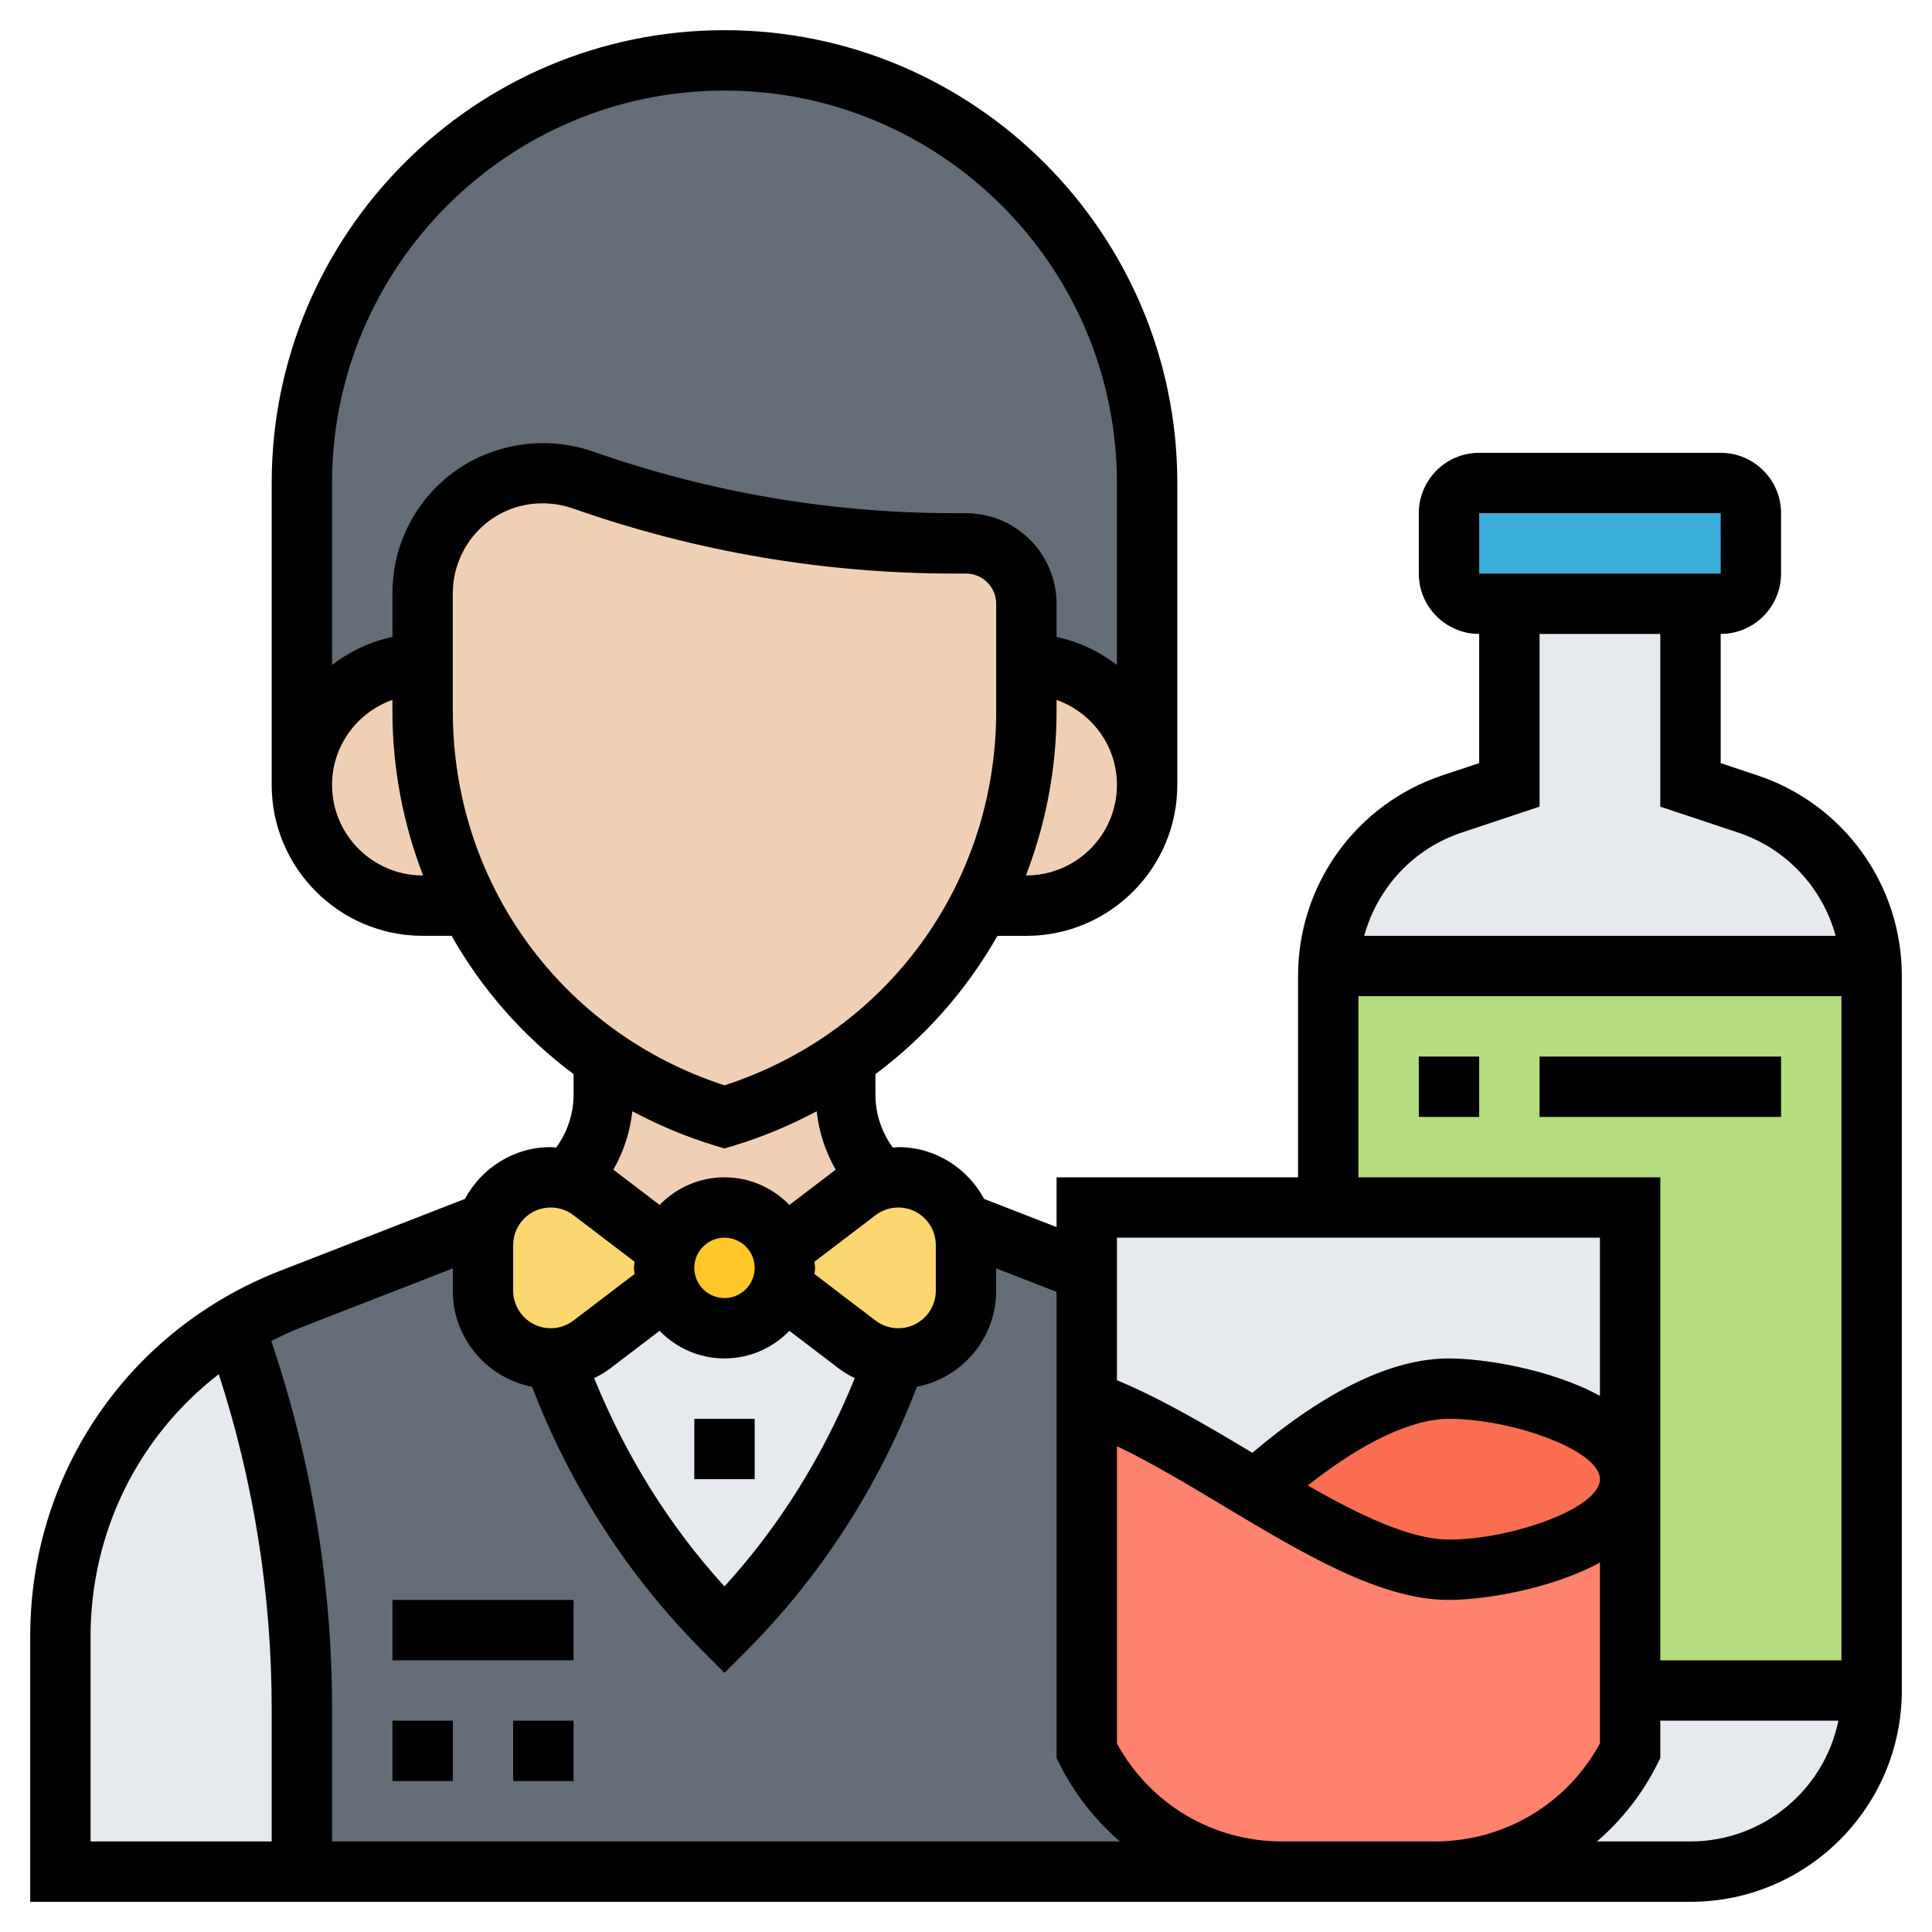 <svg id="Layer_5" enableBackground="new 0 0 64 64" viewBox="0 0 64 64">
        <path
            d="m38 16v10c0-1.1-.45-2.1-1.17-2.83-.73-.72-1.73-1.17-2.83-1.17v-2c0-1.1-.9-2-2-2h-.38c-4.2 0-8.35-.71-12.29-2.09-1.46-.51-3.07-.17-4.16.92-.75.75-1.17 1.76-1.17 2.82v2.35c-2.21 0-4 1.79-4 4v-10c0-7.73 6.27-14 14-14 3.86 0 7.36 1.57 9.9 4.1 2.53 2.54 4.1 6.04 4.1 9.9z"
            fill="#656d78"/><path
            d="m62 32.32v23.68h-8v-7-9h-10v-7.68c0-.11 0-.21.01-.32h17.98c.01.11.01.21.01.32z"
            fill="#b4dd7f"/><path
            d="m54 56h8c0 3.31-2.69 6-6 6h-8.47c1.37 0 2.68-.39 3.8-1.08 1.12-.7 2.05-1.7 2.67-2.92z"
            fill="#e6e9ed"/><path
            d="m61.99 32h-17.98c.13-2.45 1.74-4.58 4.09-5.37l1.9-.63v-6h6v6l1.9.63c2.35.79 3.96 2.92 4.09 5.37z"
            fill="#e6e9ed"/><path
            d="m58 17v2c0 .55-.45 1-1 1h-1-6-1c-.55 0-1-.45-1-1v-2c0-.55.45-1 1-1h8c.55 0 1 .45 1 1z"
            fill="#3bafda"/><path
            d="m41.6 49.35c2.3 1.38 4.56 2.65 6.4 2.65 2 0 6-1 6-3v7 2c-.62 1.22-1.55 2.22-2.67 2.92-1.12.69-2.43 1.08-3.8 1.08h-1.53-2.96-.57c-2.74 0-5.24-1.55-6.47-4v-11.61c1.74.61 3.68 1.83 5.6 2.96z"
            fill="#ff826e"/><path
            d="m54 40v9c0-2-4-3-6-3-2.16 0-4.6 1.74-6.4 3.35-1.92-1.13-3.86-2.35-5.6-2.96v-4.28-2.11h8z"
            fill="#e6e9ed"/><path
            d="m48 46c2 0 6 1 6 3s-4 3-6 3c-1.84 0-4.1-1.27-6.4-2.65 1.8-1.61 4.24-3.35 6.4-3.35z"
            fill="#fc6e51"/><path
            d="m42.47 62h-32.47v-5.38c0-4.33-.76-8.6-2.23-12.66v-.01c.59-.36 1.22-.67 1.88-.93l6.47-2.51c-.08.23-.12.47-.12.73v1.52c0 .62.25 1.18.66 1.58.4.41.96.66 1.58.66.03 0 .07 0 .1-.01v.01c1.18 3.38 3.12 6.46 5.66 9 2.54-2.54 4.47-5.62 5.66-9v-.01c.03.01.07.01.1.01.62 0 1.18-.25 1.58-.66.41-.4.66-.96.66-1.58v-1.52c0-.26-.04-.5-.12-.73l4.12 1.6v4.28 11.61c1.23 2.45 3.73 4 6.47 4z"
            fill="#656d78"/><path
            d="m36.83 23.17c.72.73 1.17 1.73 1.17 2.83 0 2.21-1.79 4-4 4h-1.56c1-1.94 1.56-4.14 1.56-6.44v-1.56c1.1 0 2.1.45 2.83 1.17z"
            fill="#f0d0b4"/><path
            d="m34 22v1.56c0 2.3-.56 4.5-1.56 6.44h-.01c-1.06 2.06-2.63 3.85-4.57 5.16-1.16.8-2.46 1.42-3.86 1.84-1.4-.42-2.7-1.04-3.86-1.84-1.94-1.31-3.51-3.1-4.57-5.16h-.01c-1-1.94-1.56-4.14-1.56-6.44v-1.56-2.35c0-1.06.42-2.07 1.17-2.82 1.09-1.09 2.7-1.43 4.16-.92 3.94 1.38 8.09 2.09 12.29 2.09h.38c1.1 0 2 .9 2 2z"
            fill="#f0d0b4"/><path
            d="m32 41.24v1.52c0 .62-.25 1.18-.66 1.58-.4.41-.96.66-1.58.66-.03 0-.07 0-.1-.01-.46-.01-.9-.17-1.26-.45l-2.51-1.91c.07-.2.11-.41.11-.63s-.04-.43-.11-.63l2.51-1.91c.23-.18.49-.3.76-.37.19-.06.4-.09.6-.09.98 0 1.82.63 2.12 1.51.08.23.12.47.12.73z"
            fill="#fcd770"/><path
            d="m29.66 44.99v.01c-1.19 3.38-3.12 6.46-5.66 9-2.54-2.54-4.48-5.62-5.66-9v-.01c.46-.01.9-.17 1.26-.45l2.51-1.91c.26.79 1.01 1.37 1.89 1.37s1.63-.58 1.89-1.37l2.51 1.91c.36.28.8.44 1.26.45z"
            fill="#e6e9ed"/><path
            d="m29.16 39.08v.01c-.27.07-.53.19-.76.37l-2.51 1.91c-.26-.79-1.01-1.37-1.89-1.37s-1.63.58-1.89 1.37l-2.51-1.91c-.23-.18-.49-.3-.76-.37v-.01c.73-.73 1.16-1.74 1.16-2.82v-.89l.14-.21c1.16.8 2.46 1.42 3.86 1.84 1.4-.42 2.7-1.04 3.86-1.84l.14.21v.89c0 1.08.43 2.09 1.16 2.82z"
            fill="#f0d0b4"/><path
            d="m25.89 41.37c.07.2.11.41.11.63s-.04.43-.11.63c-.26.79-1.01 1.37-1.89 1.37s-1.63-.58-1.89-1.37c-.07-.2-.11-.41-.11-.63s.04-.43.11-.63c.26-.79 1.01-1.37 1.89-1.37s1.63.58 1.89 1.37z"
            fill="#ffc729"/><path
            d="m19.6 39.46 2.51 1.91c-.07.2-.11.41-.11.63s.04.43.11.63l-2.51 1.91c-.36.28-.8.44-1.26.45-.03.01-.07.01-.1.01-.62 0-1.18-.25-1.58-.66-.41-.4-.66-.96-.66-1.58v-1.52c0-.26.04-.5.12-.73.3-.88 1.14-1.51 2.12-1.51.2 0 .41.03.6.09.27.07.53.19.76.37z"
            fill="#fcd770"/><path
            d="m15.56 30h-1.56c-1.1 0-2.1-.45-2.83-1.17-.72-.73-1.17-1.73-1.17-2.83 0-2.21 1.79-4 4-4v1.56c0 2.3.56 4.5 1.56 6.44z"
            fill="#f0d0b4"/><path
            d="m10 56.62v5.38h-8v-7.79c0-4.24 2.23-8.11 5.77-10.25 1.47 4.06 2.23 8.33 2.23 12.66z"
            fill="#e6e9ed"/><path d="m23 47h2v2h-2z"/><path
            d="m58.213 25.684-1.213-.405v-4.279c1.103 0 2-.897 2-2v-2c0-1.103-.897-2-2-2h-8c-1.103 0-2 .897-2 2v2c0 1.103.897 2 2 2v4.279l-1.214.404c-2.863.955-4.786 3.624-4.786 6.642v6.675h-8v1.649l-2.399-.933c-.549-1.016-1.61-1.716-2.844-1.716-.061 0-.121.012-.182.015-.368-.508-.575-1.112-.575-1.751v-.682c1.659-1.238 3.029-2.798 4.041-4.581h.959c2.757 0 5-2.243 5-5v-10.001c0-8.271-6.729-15-15-15s-15 6.729-15 15v10c0 2.757 2.243 5 5 5h.959c1.011 1.783 2.382 3.343 4.041 4.581v.682c0 .639-.207 1.243-.575 1.751-.061-.002-.121-.014-.182-.014-1.233 0-2.295.7-2.843 1.716l-6.111 2.377c-5.036 1.957-8.289 6.713-8.289 12.116v8.791h41.472.569 2.959 1.528 8.472c3.86 0 7-3.14 7-7v-23.675c0-3.018-1.923-5.687-4.787-6.641zm-9.213-8.684h8l.001 2h-8.001zm-.582 10.581 2.582-.86v-5.721h4v5.721l2.581.86c1.611.537 2.794 1.839 3.228 3.419h-15.618c.434-1.58 1.617-2.882 3.227-3.419zm-3.418 5.419h16v22h-6v-16h-10zm8 8v5.24c-1.651-.903-3.894-1.24-5-1.24-1.874 0-4.063 1.051-6.515 3.125-1.496-.898-3.03-1.8-4.485-2.403v-4.722zm0 8c0 .966-2.935 2-5 2-1.281 0-2.947-.803-4.68-1.792 1.816-1.432 3.45-2.208 4.68-2.208 2.065 0 5 1.034 5 2zm-22-7.757v1.515c0 .684-.558 1.242-1.243 1.242-.271 0-.538-.09-.753-.254l-2.024-1.542c.004-.069.02-.134.02-.204s-.016-.135-.021-.203l2.025-1.542c.215-.165.483-.255.753-.255.685 0 1.243.558 1.243 1.243zm-7 3.757c.844 0 1.604-.352 2.149-.915l1.642 1.251c.163.125.341.227.524.318-1.024 2.526-2.479 4.886-4.316 6.898-1.837-2.012-3.292-4.372-4.316-6.898.183-.091.361-.194.524-.318l1.643-1.251c.546.562 1.306.915 2.15.915zm-1-3c0-.551.449-1 1-1s1 .449 1 1-.449 1-1 1-1-.449-1-1zm11-13h-.014c.652-1.695 1.014-3.529 1.014-5.44v-.375c1.161.414 2 1.514 2 2.816 0 1.653-1.346 2.999-3 2.999zm-10-26c7.168 0 13 5.832 13 13v6.026c-.584-.442-1.257-.773-2-.924v-1.102c0-1.654-1.346-3-3-3h-.384c-4.083 0-8.106-.686-11.958-2.038-1.814-.636-3.854-.18-5.198 1.164-.941.941-1.46 2.193-1.46 3.524v1.451c-.743.152-1.416.482-2 .924v-6.025c0-7.168 5.832-13 13-13zm-10 26c-1.654 0-3-1.346-3-3 0-1.302.839-2.402 2-2.816v.375c0 1.912.362 3.745 1.014 5.44h-.014zm1-5.44v-3.91c0-.786.318-1.555.874-2.11.567-.567 1.317-.867 2.095-.867.341 0 .688.058 1.026.176 4.066 1.427 8.312 2.151 12.621 2.151h.384c.551 0 1 .449 1 1v3.56c0 5.699-3.604 10.642-9 12.393-5.396-1.752-9-6.694-9-12.393zm8.712 14.398.288.086.288-.086c.976-.293 1.895-.685 2.766-1.146.075.689.287 1.342.629 1.935l-1.533 1.168c-.546-.562-1.306-.915-2.15-.915s-1.604.352-2.149.915l-1.533-1.168c.342-.593.553-1.247.629-1.935.87.461 1.79.853 2.765 1.146zm-6.712 3.285c0-.685.558-1.243 1.243-1.243.271 0 .538.09.753.254l2.024 1.542c-.004.069-.02.134-.02.204s.016.135.021.203l-2.025 1.542c-.215.165-.483.255-.753.255-.685 0-1.243-.558-1.243-1.243zm-14 12.966c0-3.483 1.602-6.646 4.248-8.688 1.16 3.587 1.752 7.313 1.752 11.095v4.384h-6zm8 6.791v-4.384c0-4.161-.683-8.257-2.013-12.192.333-.169.672-.329 1.026-.467l4.987-1.939v.74c0 1.577 1.132 2.891 2.626 3.18 1.248 3.272 3.193 6.295 5.667 8.769l.707.707.707-.707c2.475-2.475 4.419-5.497 5.667-8.769 1.494-.29 2.626-1.604 2.626-3.181v-.74l2 .778v15.44l.105.211c.499.998 1.184 1.854 1.992 2.553h-26.097zm35 0h-2.959-.569c-2.301 0-4.377-1.237-5.472-3.245v-9.851c1.12.54 2.315 1.251 3.485 1.954 2.694 1.616 5.238 3.142 7.515 3.142 1.106 0 3.349-.337 5-1.24v5.995c-1.095 2.008-3.171 3.245-5.472 3.245zm10 0h-3.097c.808-.699 1.493-1.555 1.992-2.553l.105-.211v-1.236h5.899c-.465 2.279-2.485 4-4.899 4z"/><path d="m13 53h6v2h-6z"/><path d="m13 57h2v2h-2z"/><path d="m17 57h2v2h-2z"/><path d="m47 35h2v2h-2z"/><path d="m51 35h8v2h-8z"/></svg>

